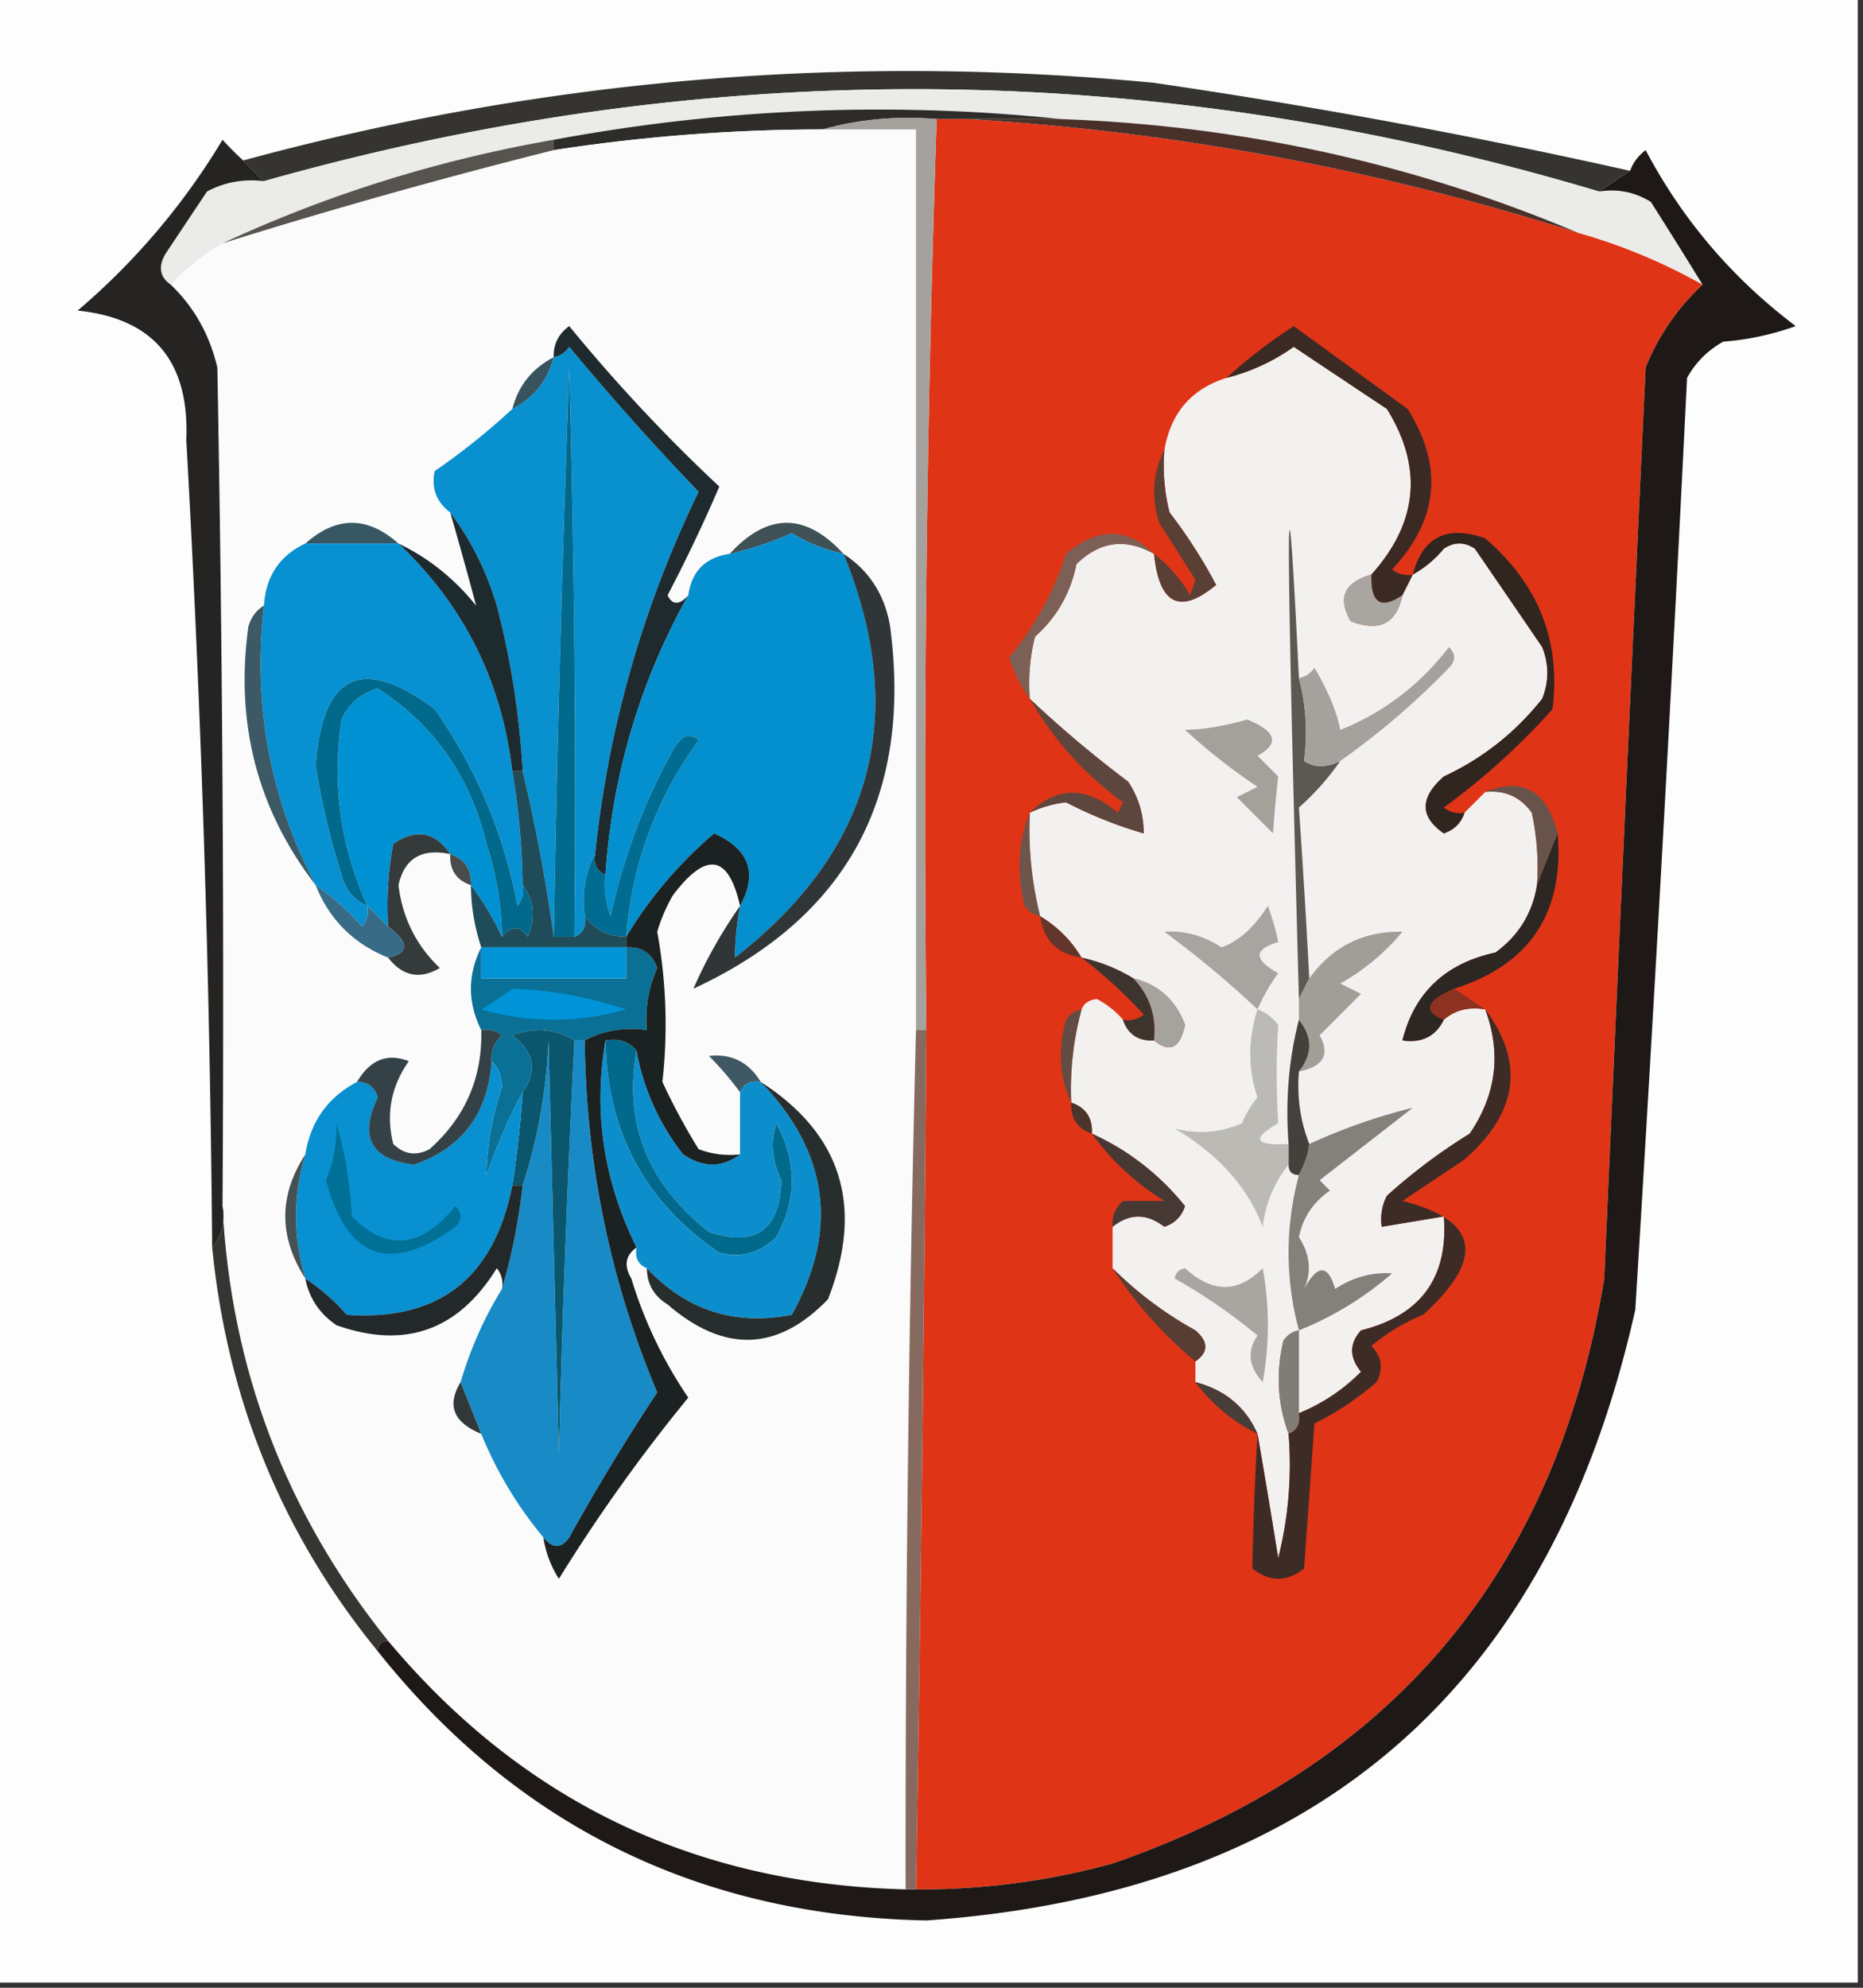<svg xmlns="http://www.w3.org/2000/svg" width="180" height="192" style="shape-rendering:geometricPrecision;text-rendering:geometricPrecision;image-rendering:optimizeQuality;fill-rule:evenodd;clip-rule:evenodd"><rect width="100%" height="100%" fill="#333333" stroke="none"/><path style="opacity:1" fill="#fdfdfd" d="M-.5-.5h180v192H-.5V-.5z"/><path style="opacity:1" fill="#363430" d="m157.5 16.5-3 2c-42.932-12.837-85.932-13.17-129-1l-2-2c28.876-7.854 58.21-10.354 88-7.5a621.087 621.087 0 0 1 46 8.5z"/><path style="opacity:1" fill="#ebebe9" d="M154.5 18.5c1.788-.285 3.455.048 5 1a551.984 551.984 0 0 1 5 8 54.871 54.871 0 0 0-12-5c-15.871-6.71-32.538-10.377-50-11-16.303-1.705-32.636-1.039-49 2-11.2 1.957-21.866 5.29-32 10a22.763 22.763 0 0 0-5 4c-1.073-.75-1.24-1.75-.5-3l4-6c1.7-.906 3.533-1.24 5.5-1 43.068-12.17 86.068-11.837 129 1z"/><path style="opacity:1" fill="#2d2c28" d="M102.5 11.5h-12c-3.871-.315-7.538.018-11 1-8.723.008-17.39.675-26 2v-1c16.364-3.039 32.697-3.705 49-2z"/><path style="opacity:1" fill="#fbfbfb" d="M79.5 12.5h9v87a3168.04 3168.04 0 0 0-1 83c-20.358-.514-37.025-8.514-50-24-9.88-12.31-15.213-26.31-16-42 .167-27.002 0-54.002-.5-81-.754-3.184-2.254-5.851-4.5-8a22.763 22.763 0 0 1 5-4 580.331 580.331 0 0 1 32-9 171.792 171.792 0 0 1 26-2z"/><path style="opacity:1" fill="#e03417" d="M90.5 11.5h3c19.995 1.197 39.661 4.864 59 11a54.871 54.871 0 0 1 12 5 22.146 22.146 0 0 0-5.5 8 28019.015 28019.015 0 0 0-4 88c-4.643 28.305-20.477 47.138-47.5 56.5a70.076 70.076 0 0 1-19 2.5c.464-27.665.797-55.331 1-83-.325-29.407.008-58.74 1-88z"/><path style="opacity:1" fill="#493129" d="M93.5 11.5h9c17.462.623 34.129 4.29 50 11-19.339-6.136-39.005-9.803-59-11z"/><path style="opacity:1" fill="#57534e" d="M53.5 13.5v1a580.331 580.331 0 0 0-32 9c10.134-4.71 20.8-8.043 32-10z"/><path style="opacity:1" fill="#1e1916" d="M36.5 159.5c0-.667.333-1 1-1 12.975 15.486 29.642 23.486 50 24h1a70.076 70.076 0 0 0 19-2.5c27.023-9.362 42.857-28.195 47.5-56.5 1.287-29.338 2.621-58.671 4-88a22.146 22.146 0 0 1 5.5-8 551.984 551.984 0 0 0-5-8c-1.545-.952-3.212-1.285-5-1l3-2c.283-.79.783-1.456 1.5-2 3.551 6.72 8.384 12.387 14.5 17a26.708 26.708 0 0 1-7 1.5c-1.5.833-2.667 2-3.5 3.5a7259.455 7259.455 0 0 1-5 90c-8.201 36.704-31.034 56.37-68.5 59-21.88-.441-39.547-9.108-53-26z"/><path style="opacity:1" fill="#a5a29d" d="M79.5 12.5c3.462-.982 7.129-1.315 11-1a1959.182 1959.182 0 0 0-1 88h-1v-87h-9z"/><path style="opacity:1" fill="#252422" d="m23.5 15.5 2 2c-1.967-.24-3.8.094-5.5 1l-4 6c-.74 1.25-.573 2.25.5 3 2.246 2.149 3.746 4.816 4.5 8 .5 26.998.667 53.998.5 81 .268 1.599-.066 2.932-1 4a1641.367 1641.367 0 0 0-2.5-78c.32-7.584-3.18-11.75-10.5-12.5a66.707 66.707 0 0 0 14-16.5c.682.743 1.349 1.41 2 2z"/><path style="opacity:1" fill="#f2f1f0" d="M132.5 55.5c-2.628.755-3.295 2.255-2 4.5 2.762 1.077 4.428.244 5-2.5l1-2a10.51 10.51 0 0 0 3-2.5c1-.667 2-.667 3 0 2.165 3.148 4.332 6.314 6.5 9.5.667 1.667.667 3.333 0 5-2.592 3.262-5.759 5.762-9.5 7.5-2.336 2.048-2.336 3.882 0 5.5 1.022-.356 1.689-1.022 2-2l2-2c1.89-.204 3.39.463 4.5 2 .497 2.31.663 4.643.5 7-.433 2.695-1.766 4.862-4 6.5-4.863 1.06-7.863 3.894-9 8.5 1.88.271 3.213-.396 4-2 1.068-.934 2.401-1.268 4-1 1.573 4.235 1.073 8.235-1.5 12a55.337 55.337 0 0 0-8 6 4.934 4.934 0 0 0-.5 3l6-1c.45 5.889-2.216 9.556-8 11-1.145 1.276-1.145 2.609 0 4a17.902 17.902 0 0 1-6 4v-8c-.617.111-1.117.444-1.5 1-.736 3.092-.569 6.092.5 9a36.875 36.875 0 0 1-1 12 1041.63 1041.63 0 0 0-2-12c-1.138-2.586-3.138-4.253-6-5v-2c1.276-.886 1.276-1.886 0-3a35.72 35.72 0 0 1-8-6v-4c1.635-1.315 3.301-1.315 5 0 1-.333 1.667-1 2-2-2.479-3.065-5.479-5.398-9-7 .073-1.527-.594-2.527-2-3a29.23 29.23 0 0 1 1-9c.235-.597.735-.93 1.5-1 1.011.556 1.844 1.222 2.5 2 .473 1.406 1.473 2.073 3 2 1.523 1.246 2.523.746 3-1.5-.899-2.401-2.566-3.901-5-4.5a16.331 16.331 0 0 0-5-2c-1-1.667-2.333-3-4-4a34.17 34.17 0 0 1-1-10 10.978 10.978 0 0 1 3.5-1 41.399 41.399 0 0 0 7.5 3c.009-1.808-.491-3.475-1.5-5a110.376 110.376 0 0 1-9.5-8 18.436 18.436 0 0 1 .5-6c2.106-1.877 3.439-4.21 4-7 2.242-2.215 4.742-2.548 7.5-1 .499 4.904 2.499 5.904 6 3a48.515 48.515 0 0 0-4.5-7 18.452 18.452 0 0 1-.5-6c.592-3.589 2.592-5.922 6-7a19.265 19.265 0 0 0 6.5-3c2.983 1.994 5.983 3.994 9 6 3.505 5.65 3.005 10.984-1.5 16z"/><path style="opacity:1" fill="#0990cf" d="M57.5 82.5c-.961 1.765-1.295 3.765-1 6 .172.992-.162 1.658-1 2 .167-18.336 0-36.67-.5-55a2761.382 2761.382 0 0 0-1.5 55 166.675 166.675 0 0 0-3-16 81.486 81.486 0 0 0-2.5-16c-1.003-3.34-2.503-6.34-4.5-9-1.348-1.027-1.848-2.36-1.5-4a66.372 66.372 0 0 0 7.5-6c2.087-1.085 3.42-2.751 4-5 .617-.11 1.117-.444 1.5-1a256.607 256.607 0 0 0 12.5 14c-5.386 11.099-8.72 22.765-10 35z"/><path style="opacity:1" fill="#37535d" d="M53.5 34.5c-.58 2.249-1.913 3.915-4 5 .58-2.249 1.913-3.915 4-5z"/><path style="opacity:1" fill="#5a3f35" d="M112.5 43.5a18.452 18.452 0 0 0 .5 6 48.515 48.515 0 0 1 4.5 7c-3.501 2.904-5.501 1.904-6-3 1.385 1.074 2.551 2.407 3.5 4l.5-1.5a935.233 935.233 0 0 0-3.5-5.5c-.796-2.538-.629-4.872.5-7z"/><path style="opacity:1" fill="#3b2a23" d="m136.5 55.5-1 2c-2.098 1.414-3.098.748-3-2 4.505-5.016 5.005-10.35 1.5-16a4394.241 4394.241 0 0 1-9-6 19.265 19.265 0 0 1-6.5 3 50.743 50.743 0 0 1 6.5-5l11 8c3.49 5.545 2.99 10.711-1.5 15.5a2.427 2.427 0 0 0 2 .5z"/><path style="opacity:1" fill="#385765" d="M38.5 52.5h-9c3-2.667 6-2.667 9 0z"/><path style="opacity:1" fill="#1e2a2d" d="M66.5 57.5c-4.67 8.349-7.337 17.349-8 27-.838-.342-1.172-1.008-1-2 1.28-12.235 4.614-23.901 10-35a256.607 256.607 0 0 1-12.5-14c-.383.556-.883.89-1.5 1-.039-1.256.461-2.256 1.5-3A159.373 159.373 0 0 0 69.5 47c-1.53 3.56-3.197 7.06-5 10.5.47.963 1.136.963 2 0z"/><path style="opacity:1" fill="#0791d2" d="M29.5 52.5h9c6.318 5.97 9.985 13.303 11 22a72.046 72.046 0 0 1 1 11 2.428 2.428 0 0 1-.5 2c-1.307-6.926-3.974-13.26-8-19-7.033-5.245-10.866-3.411-11.5 5.5A74.231 74.231 0 0 0 33 84.5c.377 1.442 1.21 2.442 2.5 3a2.428 2.428 0 0 1-.5 2 25.15 25.15 0 0 0-4.5-4c-4.434-8.441-6.101-17.441-5-27 .184-2.837 1.518-4.837 4-6z"/><path style="opacity:1" fill="#3f5157" d="M81.5 53.5a16.066 16.066 0 0 1-5-2 31.697 31.697 0 0 1-6 2c3.667-4 7.333-4 11 0z"/><path style="opacity:1" fill="#048fce" d="M81.5 53.5c6.344 15.62 2.844 28.62-10.5 39 .019-1.608.185-3.274.5-5 1.728-3.149.895-5.482-2.5-7a40.708 40.708 0 0 0-8.5 10c.554-6.996 2.887-13.329 7-19-.855-.793-1.689-.46-2.5 1a57.976 57.976 0 0 0-6 16 8.434 8.434 0 0 1-.5-4c.663-9.651 3.33-18.651 8-27 .333-2.333 1.667-3.667 4-4a31.697 31.697 0 0 0 6-2 16.066 16.066 0 0 0 5 2z"/><path style="opacity:1" fill="#5c5953" d="M125.5 65.5c.68 2.562.847 5.229.5 8 .986.671 2.153.671 3.5 0a25.154 25.154 0 0 1-4 4.5 1007.5 1007.5 0 0 1 1 16.5l-1 2c-1.291-47.174-1.291-57.508 0-31z"/><path style="opacity:1" fill="#a9a6a1" d="M132.5 55.5c-.098 2.748.902 3.414 3 2-.572 2.744-2.238 3.577-5 2.5-1.295-2.245-.628-3.745 2-4.5z"/><path style="opacity:1" fill="#7d6055" d="M111.5 53.5c-2.758-1.548-5.258-1.215-7.5 1-.561 2.79-1.894 5.123-4 7a18.436 18.436 0 0 0-.5 6c-.839-1.141-1.506-2.475-2-4a29.988 29.988 0 0 0 5.5-10c3.026-2.572 5.859-2.572 8.5 0z"/><path style="opacity:1" fill="#1e2b2e" d="M43.5 49.5c1.997 2.66 3.497 5.66 4.5 9a81.486 81.486 0 0 1 2.5 16h-1c-1.015-8.697-4.682-16.03-11-22 2.894 1.382 5.394 3.382 7.5 6a416.905 416.905 0 0 0-2.5-9z"/><path style="opacity:1" fill="#0091d3" d="M48.5 90.5a27.185 27.185 0 0 0-3-5c.073-1.527-.594-2.527-2-3-1.432-2.147-3.266-2.48-5.5-1a32.437 32.437 0 0 0-.5 8l-2-2c-2.607-5.731-3.44-11.731-2.5-18 .7-1.532 1.866-2.532 3.5-3 5.442 3.52 8.942 8.52 10.5 15a30.444 30.444 0 0 1 1.5 9z"/><path style="opacity:1" fill="#01698b" d="M55.5 90.5h-2c.317-18.337.817-36.67 1.5-55 .5 18.33.667 36.664.5 55z"/><path style="opacity:1" fill="#3c5965" d="M25.5 58.5c-1.101 9.559.566 18.559 5 27-5.635-7.307-7.801-15.64-6.5-25 .278-.916.778-1.583 1.5-2z"/><path style="opacity:1" fill="#a4a19b" d="M114.5 70.5c1.843-.04 3.843-.374 6-1 2.82 1.15 3.154 2.316 1 3.5l2 2c-.193 1.645-.36 3.479-.5 5.5l-3.5-3.5 2-1a57.118 57.118 0 0 1-7-5.5z"/><path style="opacity:1" fill="#312520" d="M141.5 78.5c-.311.978-.978 1.644-2 2-2.336-1.618-2.336-3.452 0-5.5 3.741-1.738 6.908-4.238 9.5-7.5.667-1.667.667-3.333 0-5a2299.389 2299.389 0 0 0-6.5-9.5c-1-.667-2-.667-3 0a10.51 10.51 0 0 1-3 2.5c.962-3.646 3.295-4.813 7-3.5 5.158 4.438 7.325 9.938 6.5 16.5a66.838 66.838 0 0 1-10.5 9.5 2.427 2.427 0 0 0 2 .5z"/><path style="opacity:1" fill="#a5a29d" d="M129.5 73.5c-1.347.671-2.514.671-3.5 0 .347-2.771.18-5.438-.5-8 .617-.11 1.117-.444 1.5-1 1.317 2.233 2.15 4.233 2.5 6 4.188-1.679 7.688-4.346 10.5-8 .667.667.667 1.333 0 2a73.101 73.101 0 0 1-10.5 9z"/><path style="opacity:1" fill="#303637" d="M81.5 53.5c2.484 1.62 3.984 3.953 4.5 7 2.17 16.45-4.163 28.117-19 35 1.177-2.72 2.677-5.387 4.5-8a29.816 29.816 0 0 0-.5 5c13.344-10.38 16.844-23.38 10.5-39z"/><path style="opacity:1" fill="#01698b" d="M50.5 85.5c1.113 1.446 1.28 3.113.5 5-.77-1.098-1.603-1.098-2.5 0a30.444 30.444 0 0 0-1.5-9c-1.558-6.48-5.058-11.48-10.5-15-1.634.468-2.8 1.468-3.5 3-.94 6.269-.107 12.269 2.5 18-1.29-.558-2.123-1.558-2.5-3A74.231 74.231 0 0 1 30.5 74c.634-8.911 4.467-10.745 11.5-5.5 4.026 5.74 6.693 12.074 8 19a2.428 2.428 0 0 0 .5-2z"/><path style="opacity:1" fill="#67534a" d="M143.5 76.5c3.599-1.471 5.932-.138 7 4l-2 5a24.935 24.935 0 0 0-.5-7c-1.11-1.537-2.61-2.204-4.5-2z"/><path style="opacity:1" fill="#5d463e" d="M99.5 67.5a110.376 110.376 0 0 0 9.5 8c1.009 1.525 1.509 3.192 1.5 5a41.399 41.399 0 0 1-7.5-3 10.978 10.978 0 0 0-3.5 1c2.641-2.572 5.474-2.572 8.5 0l.5-1c-3.728-2.725-6.728-6.059-9-10z"/><path style="opacity:1" fill="#484d4b" d="M43.5 82.5c1.406.473 2.073 1.473 2 3-1.406-.473-2.073-1.473-2-3z"/><path style="opacity:1" fill="#6d554b" d="M99.5 78.5a34.17 34.17 0 0 0 1 10c-.617-.11-1.117-.444-1.5-1-.805-3.197-.638-6.197.5-9z"/><path style="opacity:1" fill="#006c91" d="M60.5 90.5c-1.7-.027-3.033-.694-4-2-.295-2.235.039-4.235 1-6-.172.992.162 1.658 1 2a8.434 8.434 0 0 0 .5 4 57.976 57.976 0 0 1 6-16c.811-1.46 1.645-1.793 2.5-1-4.113 5.671-6.446 12.004-7 19z"/><path style="opacity:1" fill="#353b3b" d="M43.5 82.5c-2.76-.585-4.427.415-5 3 .386 3.17 1.72 5.837 4 8-1.938 1.134-3.605.8-5-1 2.057-.457 2.057-1.457 0-3a32.437 32.437 0 0 1 .5-8c2.234-1.48 4.068-1.147 5.5 1z"/><path style="opacity:1" fill="#386b86" d="M30.5 85.5a25.15 25.15 0 0 1 4.5 4 2.428 2.428 0 0 0 .5-2l2 2c2.057 1.543 2.057 2.543 0 3-3.355-1.355-5.689-3.689-7-7z"/><path style="opacity:1" fill="#62362a" d="M100.5 88.5c1.667 1 3 2.333 4 4-2.333-.333-3.667-1.667-4-4z"/><path style="opacity:1" fill="#204b59" d="M49.5 74.5h1a166.675 166.675 0 0 1 3 16h2c.838-.342 1.172-1.008 1-2 .967 1.306 2.3 1.973 4 2v1h-14a19.242 19.242 0 0 1-1-6 27.185 27.185 0 0 1 3 5c.897-1.098 1.73-1.098 2.5 0 .78-1.887.613-3.554-.5-5a72.046 72.046 0 0 0-1-11z"/><path style="opacity:1" fill="#a8a5a0" d="M121.5 97.5a98.424 98.424 0 0 0-9-7.5c1.932-.138 3.766.362 5.5 1.5 1.614-.523 3.114-1.856 4.5-4 .44 1.198.773 2.365 1 3.5-2.391.691-2.391 1.691 0 3a18.476 18.476 0 0 0-2 3.5z"/><path style="opacity:1" fill="#3e342e" d="M104.5 92.5c1.784.392 3.45 1.06 5 2 1.581 1.642 2.247 3.642 2 6-1.527.073-2.527-.594-3-2a2.427 2.427 0 0 0 2-.5 45.473 45.473 0 0 0-6-5.5z"/><path style="opacity:1" fill="#a6a39e" d="M109.5 94.5c2.434.599 4.101 2.099 5 4.5-.477 2.246-1.477 2.746-3 1.5.247-2.358-.419-4.358-2-6z"/><path style="opacity:1" fill="#2c2722" d="M150.5 80.5c.635 7.69-2.698 12.69-10 15-2.717 1.178-3.05 2.178-1 3-.787 1.604-2.12 2.271-4 2 1.137-4.606 4.137-7.44 9-8.5 2.234-1.638 3.567-3.805 4-6.5l2-5z"/><path style="opacity:1" fill="#8d3121" d="m140.5 95.5 3 2c-1.599-.268-2.932.066-4 1-2.05-.822-1.717-1.822 1-3z"/><path style="opacity:1" fill="#a19e98" d="M125.5 103.5c1.333-1.667 1.333-3.333 0-5v-2l1-2c2.237-3.08 5.237-4.58 9-4.5a21.52 21.52 0 0 1-6 5l2 1-4 4c1.037 1.851.37 3.017-2 3.5z"/><path style="opacity:1" fill="#0a7096" d="M46.5 91.5v3h14v-3c1.495-.085 2.495.582 3 2a11.989 11.989 0 0 0-1 6c-2.235-.295-4.235.039-6 1h-1c-1.788-1.123-3.788-1.29-6-.5 2.132 1.62 2.465 3.454 1 5.5-1.112 1.974-2.28 4.641-3.5 8 .049-2.845.549-5.678 1.5-8.5-.028-1.07-.361-1.903-1-2.5-.086-.996.248-1.829 1-2.5a2.428 2.428 0 0 0-2-.5c-1.333-2.667-1.333-5.333 0-8z"/><path style="opacity:1" fill="#0093d7" d="M49.5 95.5c3.519.09 7.185.756 11 2-4.667 1.333-9.333 1.333-14 0a44.293 44.293 0 0 0 3-2z"/><path style="opacity:1" fill="#0093d5" d="M46.5 91.5h14v3h-14v-3z"/><path style="opacity:1" fill="#188bc6" d="M55.5 100.5h1c.118 11.854 2.452 23.188 7 34a204.34 204.34 0 0 0-8.5 14c-.77 1.098-1.603 1.098-2.5 0a37.8 37.8 0 0 1-6-10l-2-5c.963-3.244 2.296-6.244 4-9 .934-3.156 1.6-6.489 2-10 1.445-4.421 2.278-9.088 2.5-14l1 40c.347-13.898.847-27.231 1.5-40z"/><path style="opacity:1" fill="#0d8ecc" d="M58.5 100.5c.15 8.806 3.817 15.639 11 20.5 2.067.536 3.9.036 5.5-1.5 2-3.667 2-7.333 0-11-.576 1.877-.41 3.711.5 5.5-.145 4.819-2.479 6.485-7 5-5.928-4.65-8.261-10.483-7-17.5a22.715 22.715 0 0 0 4.5 10c1.944 1.307 3.777 1.307 5.5 0v-6c.342-.838 1.008-1.172 2-1 6.564 6.816 7.564 14.316 3 22.5-5.51 1.076-10.177-.424-14-4.5-.838-.342-1.172-1.008-1-2-3.189-6.454-4.189-13.121-3-20z"/><path style="opacity:1" fill="#09566d" d="M55.5 100.5a1537.237 1537.237 0 0 0-1.5 40l-1-40c-.222 4.912-1.055 9.579-2.5 14h-1c.463-2.982.796-5.982 1-9 1.465-2.046 1.132-3.88-1-5.5 2.212-.79 4.212-.623 6 .5z"/><path style="opacity:1" fill="#624c43" d="M104.5 97.5a29.23 29.23 0 0 0-1 9c-1.134-2.466-1.301-5.133-.5-8 .383-.556.883-.89 1.5-1z"/><path style="opacity:1" fill="#405863" d="M73.5 104.5c-.992-.172-1.658.162-2 1a30.155 30.155 0 0 0-3-3.5c2.168-.249 3.835.584 5 2.5z"/><path style="opacity:1" fill="#0890d0" d="M47.5 102.5c.639.597.972 1.43 1 2.5-.951 2.822-1.451 5.655-1.5 8.5 1.22-3.359 2.388-6.026 3.5-8a104.578 104.578 0 0 1-1 9c-1.767 8.951-7.1 13.118-16 12.5a19.565 19.565 0 0 0-4-3.5c-1.205-4.013-1.205-8.013 0-12 .51-3.174 2.177-5.508 5-7 .997-.03 1.664.47 2 1.5-1.836 3.83-.67 5.997 3.5 6.5 4.65-1.603 7.15-4.937 7.5-10z"/><path style="opacity:1" fill="#44413c" d="M125.5 98.5c1.333 1.667 1.333 3.333 0 5-.202 2.45.131 4.783 1 7-.064.865-.397 1.865-1 3-.667 0-1-.333-1-1v-2c-.317-4.202.017-8.202 1-12z"/><path style="opacity:1" fill="#4a352d" d="M103.5 106.5c1.406.473 2.073 1.473 2 3-1.406-.473-2.073-1.473-2-3z"/><path style="opacity:1" fill="#007096" d="M32.5 108.5c.82 2.805 1.32 5.805 1.5 9 3.366 3.404 6.699 3.071 10-1 .667.667.667 1.333 0 2-6.309 4.599-10.476 3.099-12.5-4.5a12.988 12.988 0 0 0 1-5.5z"/><path style="opacity:1" fill="#344247" d="M46.5 99.5a2.428 2.428 0 0 1 2 .5c-.752.671-1.086 1.504-1 2.5-.35 5.063-2.85 8.397-7.5 10-4.17-.503-5.336-2.67-3.5-6.5-.336-1.03-1.003-1.53-2-1.5 1.255-2.141 2.922-2.807 5-2-1.725 2.457-2.225 5.123-1.5 8 1.05 1.017 2.216 1.184 3.5.5 3.45-3.065 5.116-6.898 5-11.5z"/><path style="opacity:1" fill="#bcbab5" d="M121.5 97.5c.789.283 1.456.783 2 1.5a77.598 77.598 0 0 0 0 9.5c-2.631 1.505-2.297 2.171 1 2v2a11.67 11.67 0 0 0-2.5 6c-1.443-3.815-4.277-6.981-8.5-9.5 2.2.584 4.367.418 6.5-.5a9.454 9.454 0 0 1 1.5-2.5c-.94-2.725-.94-5.558 0-8.5z"/><path style="opacity:1" fill="#84807a" d="M125.5 128.5c-1.333-5-1.333-10 0-15 .603-1.135.936-2.135 1-3 3.31-1.512 6.644-2.679 10-3.5l-9 7 1 1c-1.624 1.117-2.624 2.617-3 4.5 1.077 1.669 1.244 3.335.5 5 1.309-2.391 2.309-2.391 3 0 1.734-1.138 3.568-1.638 5.5-1.5a31.515 31.515 0 0 1-9 5.5z"/><path style="opacity:1" fill="#463933" d="M105.5 109.5c3.521 1.602 6.521 3.935 9 7-.333 1-1 1.667-2 2-1.699-1.315-3.365-1.315-5 0-.086-.996.248-1.829 1-2.5h4c-2.788-1.719-5.121-3.885-7-6.5z"/><path style="opacity:1" fill="#01698c" d="M58.5 100.5c1.291-.237 2.291.096 3 1-1.261 7.017 1.072 12.85 7 17.5 4.521 1.485 6.855-.181 7-5-.91-1.789-1.076-3.623-.5-5.5 2 3.667 2 7.333 0 11-1.6 1.536-3.433 2.036-5.5 1.5-7.183-4.861-10.85-11.694-11-20.5z"/><path style="opacity:1" fill="#1c2122" d="M71.5 87.5c-1.108-4.965-3.274-5.298-6.5-1a16.228 16.228 0 0 0-1.5 3.5 49.755 49.755 0 0 1 .5 14.5 60.756 60.756 0 0 0 3.5 6.5 8.43 8.43 0 0 0 4 .5c-1.723 1.307-3.556 1.307-5.5 0a22.715 22.715 0 0 1-4.5-10c-.709-.904-1.709-1.237-3-1-1.189 6.879-.189 13.546 3 20-1.074.751-1.24 1.751-.5 3a42.156 42.156 0 0 0 5.5 11.5A161.561 161.561 0 0 0 54 152.5a10.122 10.122 0 0 1-1.5-4c.897 1.098 1.73 1.098 2.5 0a204.34 204.34 0 0 1 8.5-14c-4.548-10.812-6.882-22.146-7-34 1.765-.961 3.765-1.295 6-1a11.989 11.989 0 0 1 1-6c-.505-1.418-1.505-2.085-3-2v-1a40.708 40.708 0 0 1 8.5-10c3.395 1.518 4.228 3.851 2.5 7z"/><path style="opacity:1" fill="#465154" d="M29.5 111.5c-1.205 3.987-1.205 7.987 0 12-2.58-4.03-2.58-8.03 0-12z"/><path style="opacity:1" fill="#282e2e" d="M73.5 104.5c7.833 5.049 10 12.049 6.5 21-4.873 5.048-10.04 5.214-15.5.5-1.323-.816-1.99-1.983-2-3.5 3.823 4.076 8.49 5.576 14 4.5 4.564-8.184 3.564-15.684-3-22.5z"/><path style="opacity:1" fill="#23292a" d="M49.5 114.5h1c-.4 3.511-1.066 6.844-2 10a2.427 2.427 0 0 0-.5-2c-3.718 6.017-8.884 7.85-15.5 5.5-1.641-1.129-2.641-2.629-3-4.5a19.565 19.565 0 0 1 4 3.5c8.9.618 14.233-3.549 16-12.5z"/><path style="opacity:1" fill="#573d33" d="M107.5 122.5a35.72 35.72 0 0 0 8 6c1.276 1.114 1.276 2.114 0 3a39.358 39.358 0 0 1-8-9z"/><path style="opacity:1" fill="#a9a6a1" d="M113.5 123.5c.06-.543.393-.876 1-1 2.631 2.408 5.131 2.408 7.5 0a30.485 30.485 0 0 1 0 11c-1.368-1.493-1.535-2.993-.5-4.5a53.553 53.553 0 0 0-8-5.5z"/><path style="opacity:1" fill="#807d77" d="M125.5 128.5v8c.172.992-.162 1.658-1 2-1.069-2.908-1.236-5.908-.5-9 .383-.556.883-.889 1.5-1z"/><path style="opacity:1" fill="#30383a" d="m44.5 133.5 2 5c-2.692-1.091-3.358-2.757-2-5z"/><path style="opacity:1" fill="#483d37" d="M115.5 133.5c2.862.747 4.862 2.414 6 5a16.635 16.635 0 0 1-6-5z"/><path style="opacity:1" fill="#3d2c25" d="M143.5 97.5c3.833 5.136 3.166 9.97-2 14.5l-6 4c7.373 1.853 8.039 5.52 2 11a18.924 18.924 0 0 0-5 3c1.017 1.049 1.184 2.216.5 3.5a28.834 28.834 0 0 1-6 4l-1 14c-1.667 1.333-3.333 1.333-5 0 .077-4.305.244-8.638.5-13a1041.63 1041.63 0 0 1 2 12 36.875 36.875 0 0 0 1-12c.838-.342 1.172-1.008 1-2a17.902 17.902 0 0 0 6-4c-1.145-1.391-1.145-2.724 0-4 5.784-1.444 8.45-5.111 8-11l-6 1a4.934 4.934 0 0 1 .5-3 55.337 55.337 0 0 1 8-6c2.573-3.765 3.073-7.765 1.5-12z"/><path style="opacity:1" fill="#373531" d="M21.5 116.5c.787 15.69 6.12 29.69 16 42-.667 0-1 .333-1 1-9.208-11.261-14.541-24.261-16-39 .934-1.068 1.268-2.401 1-4z"/><path style="opacity:1" fill="#866a60" d="M88.5 99.5h1a8805.298 8805.298 0 0 1-1 83h-1a3168.04 3168.04 0 0 1 1-83z"/></svg>